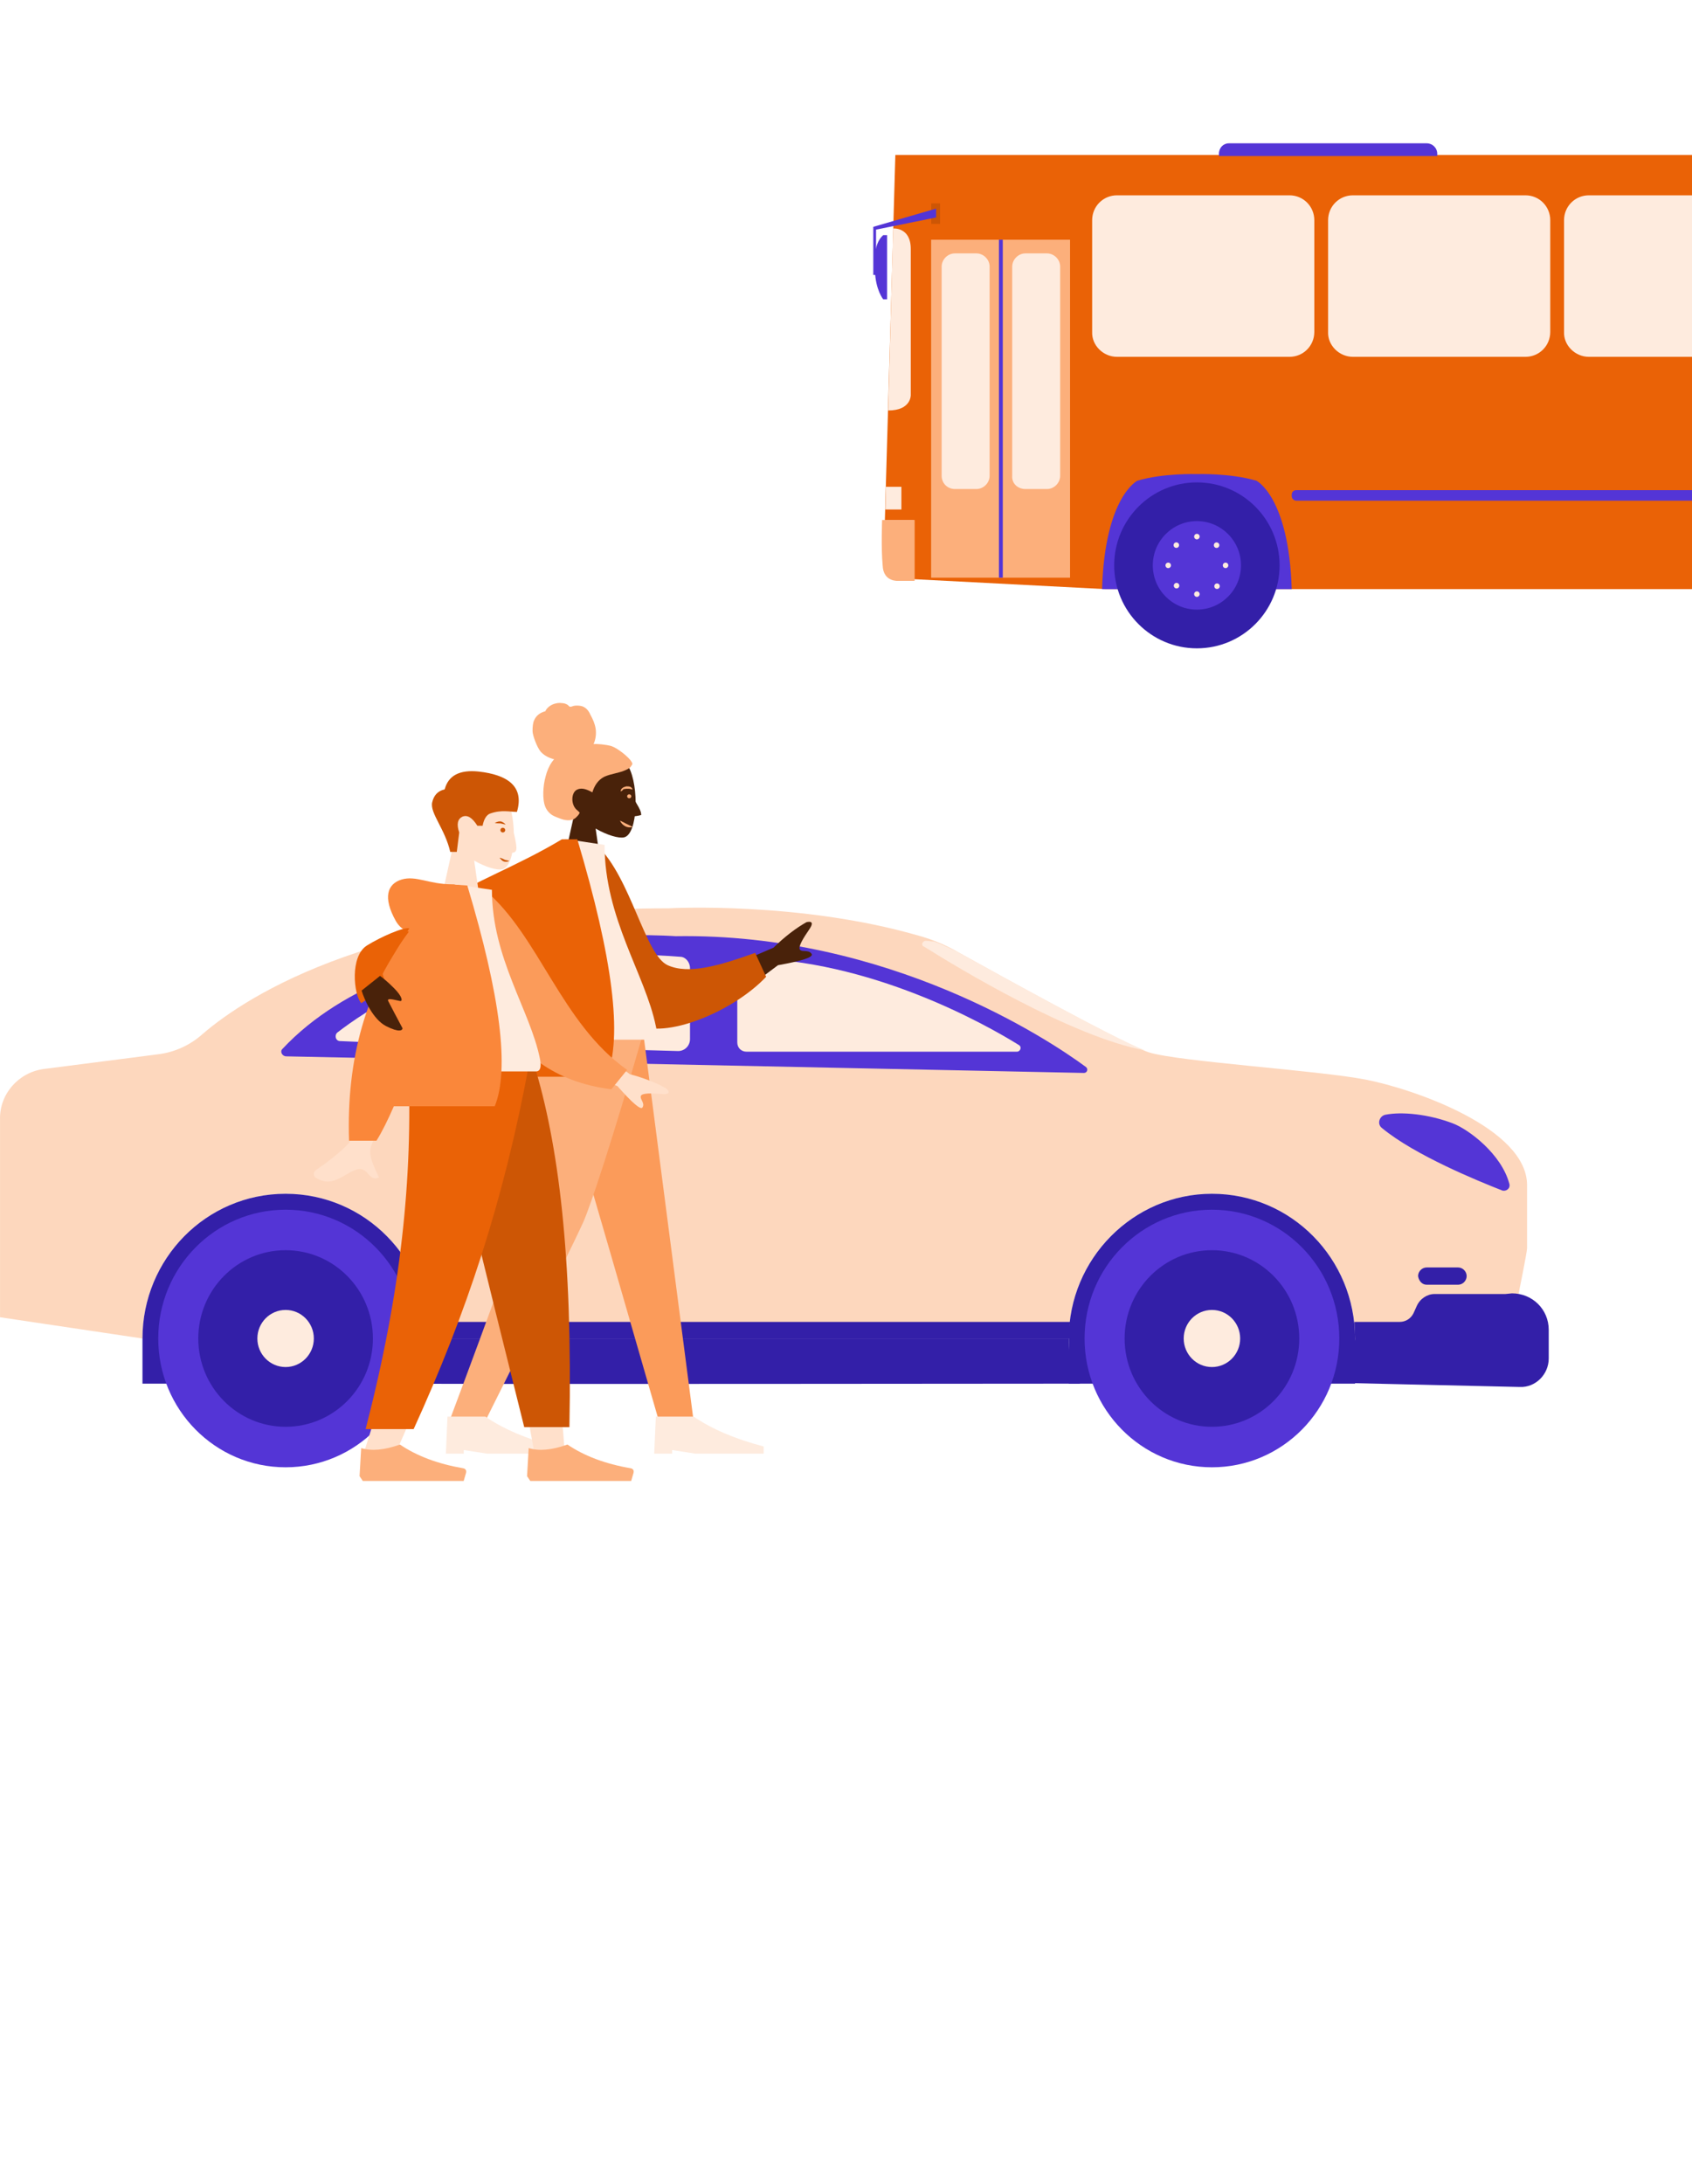 <svg height="320" viewBox="0 0 248 320" width="248" xmlns="http://www.w3.org/2000/svg"><g fill="none" transform="translate(0 21)"><g transform="translate(128)"><path d="m1.696 55.196h4.283v8.672l28.119 1.459h198.046l29.412-4.62 2.989-.486s1.455 0 1.455-3.647c0-.486 0-1.864 0-3.809-.161-12.401-.646-48.874-.646-48.874s0-2.188-2.909-2.188c-2.908 0-259.212 0-259.212 0z" fill="#ea6206"/><path d="m38.704 49.442c3.718-1.135 8.727-.973 8.727-.973s4.929-.162 8.727.973c0 0 4.767 2.35 5.17 15.886h-13.898-13.898c.404-13.536 5.17-15.886 5.17-15.886z" fill="#5435d6"/><path d="m47.431 74c6.694 0 12.12-5.443 12.12-12.158 0-6.715-5.426-12.158-12.12-12.158-6.694 0-12.121 5.443-12.121 12.158 0 6.715 5.427 12.158 12.121 12.158z" fill="#331fa8"/><path d="m47.431 68.326c3.57 0 6.464-2.903 6.464-6.484 0-3.581-2.895-6.484-6.464-6.484-3.57 0-6.464 2.903-6.464 6.484 0 3.581 2.894 6.484 6.464 6.484z" fill="#5435d6"/><g fill="#feebde" transform="translate(42.766 57.163)"><path d="m4.665.87c.223 0 .404-.181.404-.405s-.181-.405-.404-.405c-.223 0-.404.181-.404.405s.181.405.404.405z"/><path d="m4.665 9.299c.223 0 .404-.181.404-.405 0-.224-.181-.405-.404-.405-.223 0-.404.181-.404.405 0 .224.181.405.404.405z"/><path d="m1.935 2c.157-.158.157-.415 0-.573s-.414-.158-.571 0c-.157.158-.157.415 0 .573.157.158.414.158.571 0z"/><path d="m7.903 8.019c.157-.158.157-.415 0-.573-.157-.158-.414-.158-.571 0s-.157.415 0 .573c.157.158.414.158.571 0z"/><path d="m.463 5.085c.223 0 .404-.181.404-.405s-.181-.405-.404-.405c-.223 0-.404.181-.404.405s.181.405.404.405z"/><path d="m8.867 5.085c.223 0 .404-.181.404-.405s-.181-.405-.404-.405c-.223 0-.405.181-.405.405s.181.405.405.405z"/><path d="m1.969 7.942c.157-.158.157-.415 0-.573-.158-.158-.414-.158-.571 0-.158.158-.158.415 0 .573.157.158.413.158.571 0z"/><path d="m7.836 2.007c.158-.158.158-.415 0-.573-.157-.158-.413-.158-.571 0-.157.158-.157.415 0 .573.158.158.414.158.571 0z"/></g><path d="m8.477 63.649h20.362v-49.523h-20.362z" fill="#fcaf7b"/><path d="m18.415 63.649h.566v-49.523h-.566z" fill="#5435d6"/><path d="m22.301 50.657h3.151c1.051 0 1.939-.892 1.939-1.945v-30.638c0-1.054-.888-1.945-1.939-1.945h-3.151c-1.051 0-1.94.892-1.94 1.945v30.638c-.081 1.135.808 1.945 1.94 1.945z" fill="#feebde"/><path d="m11.959 50.657h3.151c1.051 0 1.94-.892 1.94-1.945v-30.638c0-1.054-.889-1.945-1.94-1.945h-3.151c-1.05 0-1.939.892-1.939 1.945v30.638c0 1.135.889 1.945 1.939 1.945z" fill="#feebde"/><path d="m1.293 55.196h4.768v8.916h-2.344s-2.262.243-2.344-2.269c-.242-2.513-.081-6.646-.081-6.646z" fill="#fcaf7b"/><path d="m1.858 50.333h2.262v3.323h-2.343z" fill="#feebde"/><path d="m2.908 12.482s2.586-.243 2.586 2.999v21.398s.081 2.269-3.313 2.269z" fill="#feebde"/><path d="m8.496 11.799h1.293v-2.999h-1.293z" fill="#cd5605"/><path d="m9.211 9.564-9.211 2.675v7.052h.404v-6.646l8.808-1.783z" fill="#5435d6"/><path d="m2.02 13.455v9.402h-.566s-1.132-1.378-1.212-4.215v-1.621-.486s0-2.026 1.212-3.08z" fill="#5435d6"/><g fill="#feebde"><path d="m104.881 31.286h25.29c2.02 0 3.636-1.621 3.636-3.647v-16.372c0-2.026-1.616-3.647-3.636-3.647h-25.29c-2.02 0-3.636 1.621-3.636 3.647v16.372c-.081 1.945 1.616 3.647 3.636 3.647z"/><path d="m70.298 31.286h25.29c2.02 0 3.636-1.621 3.636-3.647v-16.372c0-2.026-1.616-3.647-3.636-3.647h-25.29c-2.02 0-3.636 1.621-3.636 3.647v16.372c-.081 1.945 1.616 3.647 3.636 3.647z"/><path d="m35.715 31.286h25.29c2.02 0 3.636-1.621 3.636-3.647v-16.372c0-2.026-1.616-3.647-3.636-3.647h-25.29c-2.02 0-3.636 1.621-3.636 3.647v16.372c-.081 1.945 1.616 3.647 3.636 3.647z"/></g><path d="m52.117 0h29.008c.808 0 1.535.648 1.535 1.54v.324h-31.998v-.324c0-.892.647-1.54 1.455-1.54z" fill="#5435d6"/><path d="m61.975 52.36h105.043c.404 0 .646-.324.646-.648v-.243c0-.405-.323-.648-.646-.648h-105.043c-.404 0-.646.324-.646.648v.243c0 .324.323.648.646.648z" fill="#5435d6"/></g><g transform="translate(0 112)"><path d="m6.45 23.634 16.647-2.14c2.502-.292 4.811-1.362 6.64-3.016 6.447-5.545 26.077-18.386 68.321-18.386 0 0 19.245-1.07 36.855 4.086 2.021.584 3.849 1.361 5.677 2.431 6.64 3.697 24.249 13.425 27.81 14.592 4.33 1.362 24.73 2.626 31.754 3.989 7.025 1.361 23.672 7.101 23.672 15.467v9.241c0 .584-1.25 6.712-1.25 6.712l-2.599 1.265c.096 2.919-2.213 5.253-5.1 5.253h-16.263c0-11.77-9.43-21.206-20.977-21.206-11.643 0-20.977 9.533-20.977 21.206h-93.821c0-11.77-9.43-21.206-20.977-21.206-11.643 0-20.977 9.533-20.977 21.206l-20.881-3.113v-28.989c-.096-3.696 2.694-6.906 6.447-7.393z" fill="#fdd7bd"/><path d="m177.636 41.922c11.643 0 20.977 9.533 20.977 21.206v6.615h-41.955v-6.615c0-11.673 9.431-21.206 20.978-21.206z" fill="#331fa8"/><path d="m41.861 41.922c11.643 0 20.977 9.533 20.977 21.206v6.615h-41.955v-6.615c0-11.673 9.334-21.206 20.977-21.206z" fill="#331fa8"/><path d="m202.559 32.291c-.77-.584-.386-1.751.481-1.946 2.405-.486 6.351-.097 9.911 1.265 2.309.876 7.121 4.475 8.276 8.852.192.681-.482 1.167-1.059.973-3.464-1.361-12.798-5.155-17.609-9.144z" fill="#5435d6"/><path d="m209.102 55.249h4.618c.674 0 1.251-.584 1.251-1.265 0-.681-.577-1.265-1.251-1.265h-4.618c-.674 0-1.251.584-1.251 1.265.096.681.577 1.265 1.251 1.265z" fill="#331fa8"/><path d="m177.636 82c10.31 0 18.668-8.449 18.668-18.872s-8.358-18.872-18.668-18.872c-10.31 0-18.668 8.449-18.668 18.872s8.358 18.872 18.668 18.872z" fill="#5435d6"/><path d="m177.636 76.066c7.068 0 12.798-5.793 12.798-12.938s-5.729-12.938-12.798-12.938-12.798 5.793-12.798 12.938 5.73 12.938 12.798 12.938z" fill="#331fa8"/><path d="m177.636 67.311c2.285 0 4.137-1.873 4.137-4.183 0-2.311-1.852-4.183-4.137-4.183-2.286 0-4.138 1.873-4.138 4.183 0 2.31 1.852 4.183 4.138 4.183z" fill="#feebde"/><path d="m41.861 82c10.31 0 18.668-8.449 18.668-18.872s-8.358-18.872-18.668-18.872c-10.31 0-18.668 8.449-18.668 18.872s8.358 18.872 18.668 18.872z" fill="#5435d6"/><path d="m41.861 76.066c7.068 0 12.798-5.793 12.798-12.938s-5.73-12.938-12.798-12.938c-7.068 0-12.798 5.793-12.798 12.938s5.73 12.938 12.798 12.938z" fill="#331fa8"/><path d="m41.861 67.311c2.285 0 4.138-1.873 4.138-4.183 0-2.311-1.852-4.183-4.138-4.183-2.285 0-4.138 1.873-4.138 4.183 0 2.31 1.852 4.183 4.138 4.183z" fill="#feebde"/><path d="m135.681 4.859c.385 0 .77.097 1.251.097 1.251.486 2.501 1.07 3.656 1.654 6.351 3.502 22.71 12.549 27.232 14.301-10.585-1.946-27.232-11.966-32.332-15.176-.577-.195-.289-.875.192-.875z" fill="#feebde"/><path d="m62.742 60.697h94.11c-.096.778-.096 1.654-.096 2.431h-93.917c0-.778 0-1.654-.096-2.431z" fill="#331fa8"/><path d="m158.872 24.218c.481 0 .673-.584.289-.876-5.388-3.989-28.964-19.65-60.142-19.163 0 0-39.453-2.919-57.64 16.537-.385.389 0 1.07.577 1.07z" fill="#5435d6"/><g fill="#feebde" transform="translate(49.195 6.897)"><path d="m58.869 1.561v11.285c0 .778.577 1.361 1.347 1.361h39.645c.481 0 .769-.681.289-.973-5.004-3.113-21.843-12.549-40.03-12.743-.77-.097-1.251.389-1.251 1.07z"/><path d="m51.941 1.951v10.409c0 .973-.77 1.751-1.732 1.751l-35.7-.973c-.962 0-1.636-.778-1.636-1.751v-5.836c0-.779.481-1.459 1.251-1.654 4.33-1.265 19.534-4.961 36.373-3.599.77 0 1.443.778 1.443 1.654z"/><path d="m10.371 6.522v5.836c0 .39-.289.681-.674.681l-9.045-.389c-.674 0-.866-.876-.385-1.265 2.021-1.556 5.774-4.183 9.238-5.545.385-.097.866.195.866.681z"/></g><g fill="#331fa8"><path d="m62.838 63.128s.096 4.183-1.347 6.616c0 .097 96.803 0 96.803 0s-1.828-3.6-1.636-6.616z"/><path d="m198.613 63.128c0-.778-.096-1.654-.096-2.431h6.64c.866 0 1.636-.486 2.021-1.265l.482-1.07c.481-1.07 1.54-1.751 2.598-1.751h10.392l.963-.097c2.983 0 5.388 2.335 5.388 5.351v4.183c0 2.335-1.924 4.28-4.233 4.183l-25.5-.584c0 .097 1.25-2.335 1.346-6.518z"/></g></g><g transform="translate(54 82)"><path d="m26.084 48.356 9.544 32.807 6.979 24.167h5.07l-7.396-56.974z" fill="#fb9b5a"/><path d="m23.519 48.356c-.239 16.929-.954 26.093-1.193 27.669-.239 1.519-3.758 11.325-10.498 29.305h5.249c8.649-17.279 13.421-27.027 14.435-29.305 1.014-2.276 4.116-11.499 8.768-27.669z" fill="#fcaf7b"/><path d="m11.352 110 .239-5.429h5.547c2.625 1.81 6.025 3.269 10.26 4.379v1.05h-10.021l-3.4-.526v.526z" fill="#feebde"/><path d="m41.889 110 .239-5.429h5.547c2.625 1.81 6.024 3.269 10.259 4.379v1.05h-10.021l-3.4-.526v.526z" fill="#feebde"/><path d="m30.26 15.901c-1.193-1.401-2.028-3.095-1.909-5.02.418-5.488 8.231-4.32 9.782-1.518 1.551 2.802 1.372 9.865-.656 10.332-.775.175-2.446-.292-4.175-1.284l1.074 7.413h-6.323z" fill="#49220a"/><path d="m35.629 6.327c-.835-.233-2.088-.35-2.625-.292.298-.701.418-1.459.298-2.276-.119-.759-.418-1.401-.775-2.043-.119-.292-.298-.584-.537-.817s-.537-.409-.895-.467c-.358-.058-.716-.058-1.014 0-.179.058-.298.118-.418.118-.179.058-.239-.059-.358-.176-.239-.233-.656-.35-.954-.35-.358-.058-.775 0-1.133.117-.358.117-.656.292-.954.584-.119.117-.239.292-.298.408 0 .058-.06.117-.119.117s-.119 0-.179.059c-.597.175-1.133.641-1.372 1.225-.179.351-.239.935-.239 1.576 0 .642.656 2.394 1.193 3.036.537.583 1.253.934 1.968 1.109-.477.526-.835 1.226-1.074 1.927-.239.759-.418 1.518-.477 2.335-.06.759-.06 1.518.119 2.276.179.701.537 1.226 1.133 1.634.298.176.597.292.895.409.298.117.597.233.895.292.596.117 1.253.117 1.73-.35.179-.175.358-.351.477-.584.06-.058.06-.117 0-.175s-.179-.175-.239-.234c-.477-.35-.716-.875-.775-1.459-.06-.583.119-1.4.716-1.634.716-.35 1.551.058 2.207.409.298-.993.835-1.81 1.73-2.276 1.014-.467 2.147-.526 3.161-.993.239-.117.537-.233.716-.466.06-.118.179-.234.239-.351.06-.175-.06-.292-.119-.408-.358-.642-2.028-1.985-2.923-2.277z" fill="#fcaf7b"/><path d="m38.848 13.449c0 1.05 1.133 1.926 1.133 2.977-.418.117-.895.175-1.312.233" fill="#49220a"/><g fill="#fcaf7b" transform="translate(36.878 12.14)"><path d="m1.841 6.037c-.368.117-.797.058-1.104-.117-.307-.175-.614-.467-.736-.817.368.175.614.292.92.466.245.118.552.234.92.467z"/><path d="m.123.842c-.061-.176.061-.409.245-.526.123-.117.368-.175.552-.233.184 0 .368 0 .552.058.184.058.307.233.368.408-.184-.058-.307-.058-.491-.117-.123 0-.307 0-.43 0-.123 0-.245.058-.429.058-.061.175-.245.233-.368.351z"/><path d="m1.35 1.834c.169 0 .307-.13.307-.292 0-.162-.137-.292-.307-.292-.169 0-.307.13-.307.292 0 .161.137.292.307.292z"/></g><path d="m49.826 39.951 9.544-4.087c1.67-1.634 3.281-2.86 4.832-3.736.477-.117 1.252-.175.417 1.051-.835 1.225-1.669 2.51-1.372 2.977.358.408 1.313-.058 1.73.642.238.466-1.372.992-4.951 1.634l-7.158 5.37z" fill="#49220a"/><path d="m31.277 21.329 2.267-.409c4.951 4.728 6.979 15.995 10.319 17.512 3.102 1.401 7.575.058 12.824-1.809l1.61 3.502c-4.772 5.079-14.972 9.34-19.087 6.889-6.621-3.794-8.172-17.746-7.933-25.684z" fill="#cd5605"/><path d="m21.371 49.348h20.161c.895 0 .775-1.284.596-1.985-1.551-7.588-7.516-15.76-7.516-26.56l-5.786-.875c-4.831 7.588-6.502 16.928-7.456 29.42z" fill="#feebde"/><path d="m19.346 41.701c-4.116 7.238-7.575 12.492-10.379 15.645l-8.967-11.815c2.744-16.52 15.35-17.723 28.353-25.546h.06 2.207c5.189 17.396 6.681 29.012 4.295 34.791h-18.133c.418-4.261 1.312-8.698 2.565-13.076z" fill="#ea6206"/></g><g transform="translate(46 92)"><path d="m18.176 42.896 9.583 32.291 4.496 24.29h4.496l-4.496-56.581z" fill="#ffe0cb"/><path d="m13.858 42.896c.651 16.812.414 25.914.237 27.479-.177 1.507-1.006 11.71-6.803 29.624h4.673c7.631-17.16 10.352-27.363 11.18-29.624.887-2.261 3.49-11.421 7.276-27.479z" fill="#ffe0cb"/><path d="m17.941 42.896c2.484 11.131 6.803 28.871 12.896 53.22h6.625c.473-25.045-1.597-41.509-5.205-53.22z" fill="#cd5605"/><path d="m13.861 42.896c.651 16.812-1.065 33.334-6.27 53.509h7.039c7.69-16.87 13.191-33.334 16.918-53.509z" fill="#ea6206"/><path d="m6.701 103.304.237-4.116c1.538.464 3.431.289 5.679-.522 2.484 1.682 5.561 2.841 9.287 3.479.296.058.473.289.414.58v.058l-.355 1.218h-9.346-5.442z" fill="#fcaf7b"/><path d="m31.252 103.304.237-4.116c1.538.464 3.431.289 5.679-.522 2.484 1.682 5.56 2.841 9.287 3.479.296.058.473.289.414.58v.058l-.355 1.218h-9.346-5.442z" fill="#fcaf7b"/><path d="m20.482 10.606c-1.183-1.391-2.011-3.072-1.893-4.986.414-5.449 8.163-4.29 9.701-1.507 1.538 2.783 1.36 9.798-.651 10.262-.769.174-2.425-.29-4.141-1.276l1.065 7.362h-6.27z" fill="#ffe0cb"/><path d="m20.007 11.881c-.769-3.421-3.017-5.739-2.662-7.305.237-1.044.828-1.682 1.834-1.913.532-2.029 2.189-2.899 4.969-2.609 4.2.464 6.743 2.145 5.62 5.914-1.006 0-2.248-.348-3.904.232-.532.174-.947.812-1.124 1.797h-.769c-.769-1.217-1.479-1.623-2.189-1.333-.71.347-.887 1.101-.473 2.319l-.355 2.841h-.946z" fill="#cd5605"/><path d="m29.117 8.403c.237.754.414 1.565.532 2.319.118.869.059 1.334-1.006 1.218" fill="#ffe0cb"/><g fill="#cd5605" transform="translate(26.514 7.132)"><path d="m1.597.691c-.296-.058-.532-.116-.769-.174-.237 0-.532 0-.828-.058.118-.058.237-.116.414-.174.118-.058.296-.058.473-.058.237.058.532.232.71.463z"/><path d="m1.185 1.851c.196 0 .355-.156.355-.348s-.159-.347-.355-.347c-.196 0-.355.155-.355.347s.159.348.355.348z"/><path d="m2.129 6.024c-.237.117-.532.175-.828.059-.296-.117-.414-.348-.592-.522.118 0 .296.058.414.116.118.058.237.116.355.174.118.058.414.058.651.174z"/></g><path d="m38.525 38.781 7.808 5.623c2.13.58 3.904 1.276 5.324 2.087.355.29.769.928-.651.812-1.42-.116-2.898-.174-3.076.29-.177.463.651 1.043.237 1.681-.237.406-1.479-.638-3.667-3.13l-7.749-3.131zm-30.109.174h5.146c-3.194 10.029-4.851 15.363-5.146 15.943-.592 1.391.651 3.479 1.124 4.637-1.656.754-1.479-1.97-3.608-1.043-1.952.869-3.372 2.492-5.62 1.101-.296-.174-.592-.812.177-1.275 1.834-1.218 4.436-3.363 4.791-4.058.473-.869 1.538-5.971 3.135-15.305z" fill="#ffe0cb"/><path d="m23.026 17.852 2.13-.348c7.867 6.667 11.121 19.479 20.763 26.262l-2.307 2.841c-16.8-2.029-20.94-17.682-20.585-28.755z" fill="#fb9b5a"/><path d="m13.738 43.997h18.811c.887 0 .71-1.218.591-1.856-1.42-7.072-7.039-14.725-7.039-24.754l-5.442-.812c-4.496 7.073-6.034 15.769-6.921 27.421z" fill="#feebde"/><path d="m13.917 23.533c-.769-.232-1.42-.754-1.893-1.565-1.952-3.479-1.242-5.45.828-6.087 2.129-.638 4.022.695 7.394.695.178 0 .355 0 .532.059l1.716.116c4.851 16.174 6.211 26.957 4.022 32.349h-14.788c-.887 2.028-1.715 3.71-2.544 5.044h-4.022c-.414-12.059 2.544-22.262 8.755-30.61z" fill="#fa873a"/></g><path d="m53.799 117.53c2.029-1.255 5.355-2.718 6.201-2.51l-3.946 6.588.564 1.883-3.664 2.51c-1.127-1.255-1.691-6.902.846-8.47z" fill="#ea6206"/><path d="m56.6 129.363c-1.92-.981-3.2-3.886-3.6-5.216l2.7-2.148c.3.205 1.14.859 2.1 1.841 1.2 1.227 1.2 1.84.9 1.84-.3 0-2.1-.614-1.8 0 .24.491 1.5 2.864 2.1 3.988 0 .307-.48.675-2.4-.306z" fill="#49220a"/></g></svg>
